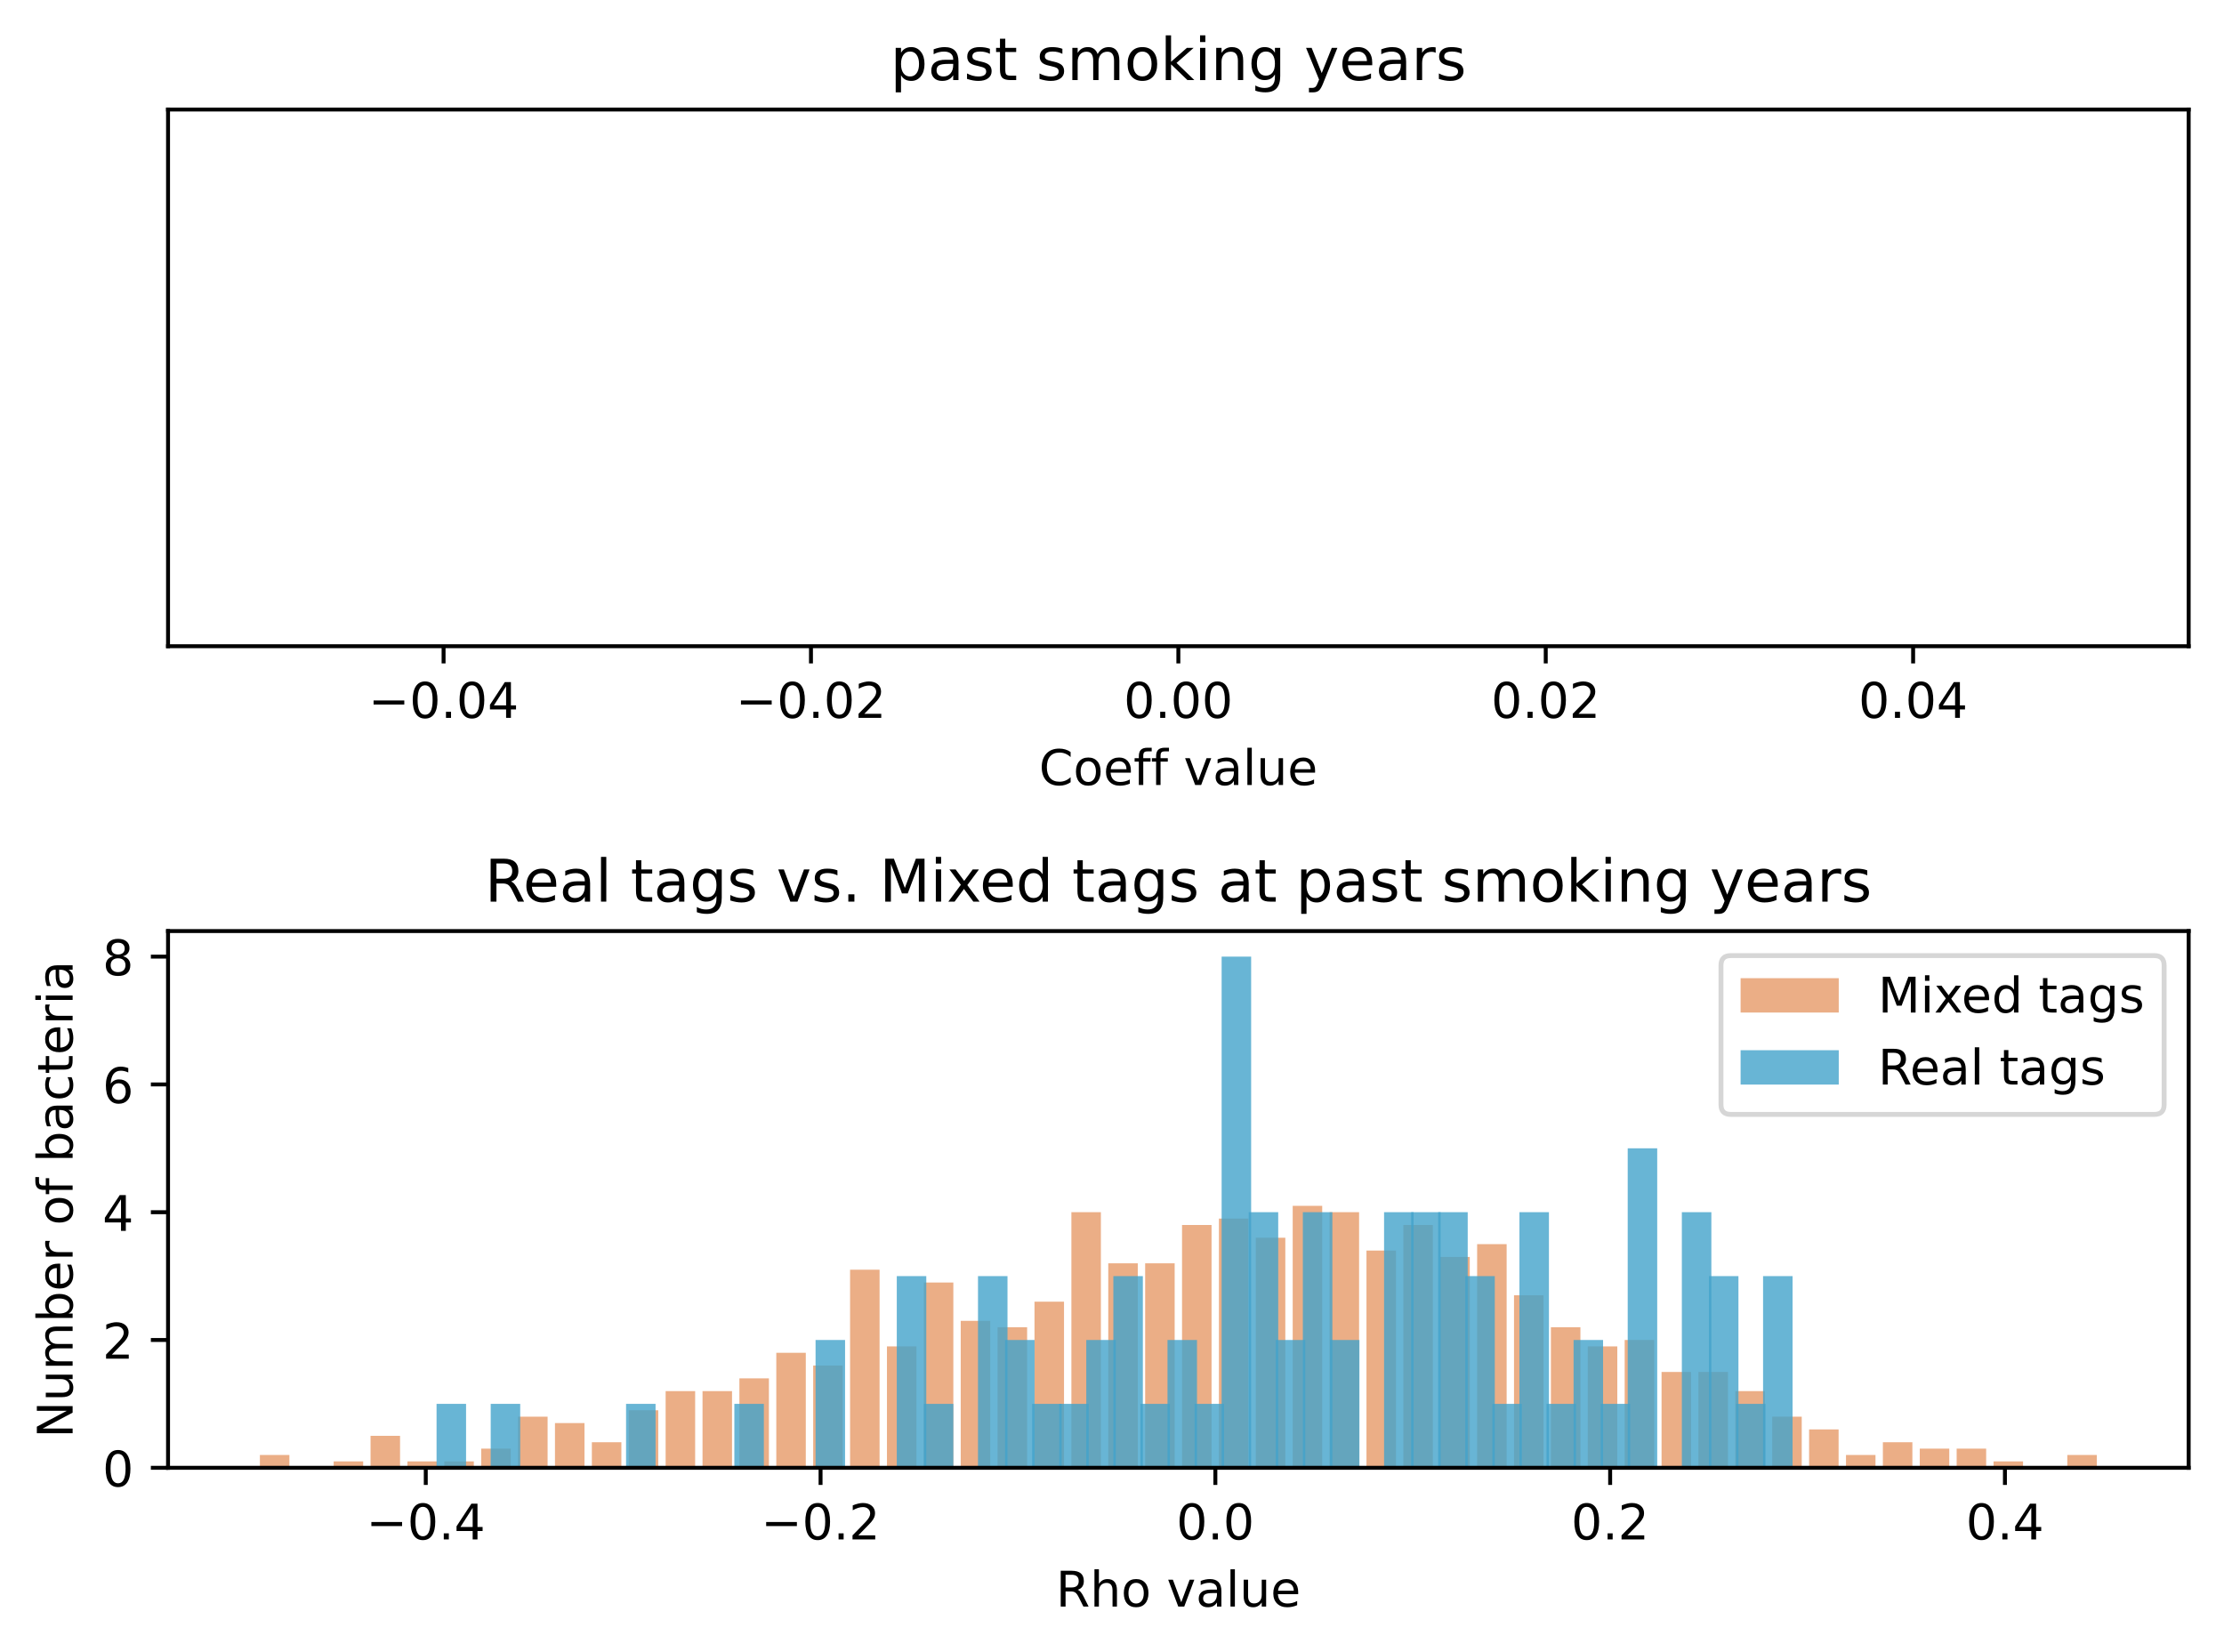<?xml version="1.0" encoding="utf-8" standalone="no"?>
<!DOCTYPE svg PUBLIC "-//W3C//DTD SVG 1.1//EN"
  "http://www.w3.org/Graphics/SVG/1.1/DTD/svg11.dtd">
<!-- Created with matplotlib (https://matplotlib.org/) -->
<svg height="336.634pt" version="1.1" viewBox="0 0 453.171 336.634" width="453.171pt" xmlns="http://www.w3.org/2000/svg" xmlns:xlink="http://www.w3.org/1999/xlink">
 <defs>
  <style type="text/css">*{stroke-linecap:butt;stroke-linejoin:round;}</style>
 </defs>
 <g id="figure_1">
  <g id="patch_1">
   <path d="M 0 336.634 
L 453.171 336.634 
L 453.171 0 
L 0 0 
z
" style="fill:#ffffff;"/>
  </g>
  <g id="axes_1">
   <g id="patch_2">
    <path d="M 34.241 131.678 
L 445.971 131.678 
L 445.971 22.318 
L 34.241 22.318 
z
" style="fill:#ffffff;"/>
   </g>
   <g id="matplotlib.axis_1">
    <g id="xtick_1">
     <g id="line2d_1">
      <defs>
       <path d="M 0 0 
L 0 3.5 
" id="mb6368e732a" style="stroke:#000000;stroke-width:0.8;"/>
      </defs>
      <g>
       <use style="stroke:#000000;stroke-width:0.8;" x="90.386" xlink:href="#mb6368e732a" y="131.678"/>
      </g>
     </g>
     <g id="text_1">
      <!-- −0.04 -->
      <g transform="translate(75.063 146.277)scale(0.1 -0.1)">
       <defs>
        <path d="M 10.594 35.5 
L 73.188 35.5 
L 73.188 27.203 
L 10.594 27.203 
z
" id="DejaVuSans-8722"/>
        <path d="M 31.781 66.406 
Q 24.172 66.406 20.328 58.906 
Q 16.5 51.422 16.5 36.375 
Q 16.5 21.391 20.328 13.891 
Q 24.172 6.391 31.781 6.391 
Q 39.453 6.391 43.281 13.891 
Q 47.125 21.391 47.125 36.375 
Q 47.125 51.422 43.281 58.906 
Q 39.453 66.406 31.781 66.406 
z
M 31.781 74.219 
Q 44.047 74.219 50.516 64.516 
Q 56.984 54.828 56.984 36.375 
Q 56.984 17.969 50.516 8.266 
Q 44.047 -1.422 31.781 -1.422 
Q 19.531 -1.422 13.062 8.266 
Q 6.594 17.969 6.594 36.375 
Q 6.594 54.828 13.062 64.516 
Q 19.531 74.219 31.781 74.219 
z
" id="DejaVuSans-48"/>
        <path d="M 10.688 12.406 
L 21 12.406 
L 21 0 
L 10.688 0 
z
" id="DejaVuSans-46"/>
        <path d="M 37.797 64.312 
L 12.891 25.391 
L 37.797 25.391 
z
M 35.203 72.906 
L 47.609 72.906 
L 47.609 25.391 
L 58.016 25.391 
L 58.016 17.188 
L 47.609 17.188 
L 47.609 0 
L 37.797 0 
L 37.797 17.188 
L 4.891 17.188 
L 4.891 26.703 
z
" id="DejaVuSans-52"/>
       </defs>
       <use xlink:href="#DejaVuSans-8722"/>
       <use x="83.789" xlink:href="#DejaVuSans-48"/>
       <use x="147.412" xlink:href="#DejaVuSans-46"/>
       <use x="179.199" xlink:href="#DejaVuSans-48"/>
       <use x="242.822" xlink:href="#DejaVuSans-52"/>
      </g>
     </g>
    </g>
    <g id="xtick_2">
     <g id="line2d_2">
      <g>
       <use style="stroke:#000000;stroke-width:0.8;" x="165.246" xlink:href="#mb6368e732a" y="131.678"/>
      </g>
     </g>
     <g id="text_2">
      <!-- −0.02 -->
      <g transform="translate(149.923 146.277)scale(0.1 -0.1)">
       <defs>
        <path d="M 19.188 8.297 
L 53.609 8.297 
L 53.609 0 
L 7.328 0 
L 7.328 8.297 
Q 12.938 14.109 22.625 23.891 
Q 32.328 33.688 34.812 36.531 
Q 39.547 41.844 41.422 45.531 
Q 43.312 49.219 43.312 52.781 
Q 43.312 58.594 39.234 62.25 
Q 35.156 65.922 28.609 65.922 
Q 23.969 65.922 18.812 64.312 
Q 13.672 62.703 7.812 59.422 
L 7.812 69.391 
Q 13.766 71.781 18.938 73 
Q 24.125 74.219 28.422 74.219 
Q 39.75 74.219 46.484 68.547 
Q 53.219 62.891 53.219 53.422 
Q 53.219 48.922 51.531 44.891 
Q 49.859 40.875 45.406 35.406 
Q 44.188 33.984 37.641 27.219 
Q 31.109 20.453 19.188 8.297 
z
" id="DejaVuSans-50"/>
       </defs>
       <use xlink:href="#DejaVuSans-8722"/>
       <use x="83.789" xlink:href="#DejaVuSans-48"/>
       <use x="147.412" xlink:href="#DejaVuSans-46"/>
       <use x="179.199" xlink:href="#DejaVuSans-48"/>
       <use x="242.822" xlink:href="#DejaVuSans-50"/>
      </g>
     </g>
    </g>
    <g id="xtick_3">
     <g id="line2d_3">
      <g>
       <use style="stroke:#000000;stroke-width:0.8;" x="240.106" xlink:href="#mb6368e732a" y="131.678"/>
      </g>
     </g>
     <g id="text_3">
      <!-- 0.00 -->
      <g transform="translate(228.973 146.277)scale(0.1 -0.1)">
       <use xlink:href="#DejaVuSans-48"/>
       <use x="63.623" xlink:href="#DejaVuSans-46"/>
       <use x="95.41" xlink:href="#DejaVuSans-48"/>
       <use x="159.033" xlink:href="#DejaVuSans-48"/>
      </g>
     </g>
    </g>
    <g id="xtick_4">
     <g id="line2d_4">
      <g>
       <use style="stroke:#000000;stroke-width:0.8;" x="314.966" xlink:href="#mb6368e732a" y="131.678"/>
      </g>
     </g>
     <g id="text_4">
      <!-- 0.02 -->
      <g transform="translate(303.833 146.277)scale(0.1 -0.1)">
       <use xlink:href="#DejaVuSans-48"/>
       <use x="63.623" xlink:href="#DejaVuSans-46"/>
       <use x="95.41" xlink:href="#DejaVuSans-48"/>
       <use x="159.033" xlink:href="#DejaVuSans-50"/>
      </g>
     </g>
    </g>
    <g id="xtick_5">
     <g id="line2d_5">
      <g>
       <use style="stroke:#000000;stroke-width:0.8;" x="389.826" xlink:href="#mb6368e732a" y="131.678"/>
      </g>
     </g>
     <g id="text_5">
      <!-- 0.04 -->
      <g transform="translate(378.693 146.277)scale(0.1 -0.1)">
       <use xlink:href="#DejaVuSans-48"/>
       <use x="63.623" xlink:href="#DejaVuSans-46"/>
       <use x="95.41" xlink:href="#DejaVuSans-48"/>
       <use x="159.033" xlink:href="#DejaVuSans-52"/>
      </g>
     </g>
    </g>
    <g id="text_6">
     <!-- Coeff value -->
     <g transform="translate(211.711 159.955)scale(0.1 -0.1)">
      <defs>
       <path d="M 64.406 67.281 
L 64.406 56.891 
Q 59.422 61.531 53.781 63.812 
Q 48.141 66.109 41.797 66.109 
Q 29.297 66.109 22.656 58.469 
Q 16.016 50.828 16.016 36.375 
Q 16.016 21.969 22.656 14.328 
Q 29.297 6.688 41.797 6.688 
Q 48.141 6.688 53.781 8.984 
Q 59.422 11.281 64.406 15.922 
L 64.406 5.609 
Q 59.234 2.094 53.438 0.328 
Q 47.656 -1.422 41.219 -1.422 
Q 24.656 -1.422 15.125 8.703 
Q 5.609 18.844 5.609 36.375 
Q 5.609 53.953 15.125 64.078 
Q 24.656 74.219 41.219 74.219 
Q 47.75 74.219 53.531 72.484 
Q 59.328 70.75 64.406 67.281 
z
" id="DejaVuSans-67"/>
       <path d="M 30.609 48.391 
Q 23.391 48.391 19.188 42.75 
Q 14.984 37.109 14.984 27.297 
Q 14.984 17.484 19.156 11.844 
Q 23.344 6.203 30.609 6.203 
Q 37.797 6.203 41.984 11.859 
Q 46.188 17.531 46.188 27.297 
Q 46.188 37.016 41.984 42.703 
Q 37.797 48.391 30.609 48.391 
z
M 30.609 56 
Q 42.328 56 49.016 48.375 
Q 55.719 40.766 55.719 27.297 
Q 55.719 13.875 49.016 6.219 
Q 42.328 -1.422 30.609 -1.422 
Q 18.844 -1.422 12.172 6.219 
Q 5.516 13.875 5.516 27.297 
Q 5.516 40.766 12.172 48.375 
Q 18.844 56 30.609 56 
z
" id="DejaVuSans-111"/>
       <path d="M 56.203 29.594 
L 56.203 25.203 
L 14.891 25.203 
Q 15.484 15.922 20.484 11.062 
Q 25.484 6.203 34.422 6.203 
Q 39.594 6.203 44.453 7.469 
Q 49.312 8.734 54.109 11.281 
L 54.109 2.781 
Q 49.266 0.734 44.188 -0.344 
Q 39.109 -1.422 33.891 -1.422 
Q 20.797 -1.422 13.156 6.188 
Q 5.516 13.812 5.516 26.812 
Q 5.516 40.234 12.766 48.109 
Q 20.016 56 32.328 56 
Q 43.359 56 49.781 48.891 
Q 56.203 41.797 56.203 29.594 
z
M 47.219 32.234 
Q 47.125 39.594 43.094 43.984 
Q 39.062 48.391 32.422 48.391 
Q 24.906 48.391 20.391 44.141 
Q 15.875 39.891 15.188 32.172 
z
" id="DejaVuSans-101"/>
       <path d="M 37.109 75.984 
L 37.109 68.5 
L 28.516 68.5 
Q 23.688 68.5 21.797 66.547 
Q 19.922 64.594 19.922 59.516 
L 19.922 54.688 
L 34.719 54.688 
L 34.719 47.703 
L 19.922 47.703 
L 19.922 0 
L 10.891 0 
L 10.891 47.703 
L 2.297 47.703 
L 2.297 54.688 
L 10.891 54.688 
L 10.891 58.5 
Q 10.891 67.625 15.141 71.797 
Q 19.391 75.984 28.609 75.984 
z
" id="DejaVuSans-102"/>
       <path id="DejaVuSans-32"/>
       <path d="M 2.984 54.688 
L 12.5 54.688 
L 29.594 8.797 
L 46.688 54.688 
L 56.203 54.688 
L 35.688 0 
L 23.484 0 
z
" id="DejaVuSans-118"/>
       <path d="M 34.281 27.484 
Q 23.391 27.484 19.188 25 
Q 14.984 22.516 14.984 16.5 
Q 14.984 11.719 18.141 8.906 
Q 21.297 6.109 26.703 6.109 
Q 34.188 6.109 38.703 11.406 
Q 43.219 16.703 43.219 25.484 
L 43.219 27.484 
z
M 52.203 31.203 
L 52.203 0 
L 43.219 0 
L 43.219 8.297 
Q 40.141 3.328 35.547 0.953 
Q 30.953 -1.422 24.312 -1.422 
Q 15.922 -1.422 10.953 3.297 
Q 6 8.016 6 15.922 
Q 6 25.141 12.172 29.828 
Q 18.359 34.516 30.609 34.516 
L 43.219 34.516 
L 43.219 35.406 
Q 43.219 41.609 39.141 45 
Q 35.062 48.391 27.688 48.391 
Q 23 48.391 18.547 47.266 
Q 14.109 46.141 10.016 43.891 
L 10.016 52.203 
Q 14.938 54.109 19.578 55.047 
Q 24.219 56 28.609 56 
Q 40.484 56 46.344 49.844 
Q 52.203 43.703 52.203 31.203 
z
" id="DejaVuSans-97"/>
       <path d="M 9.422 75.984 
L 18.406 75.984 
L 18.406 0 
L 9.422 0 
z
" id="DejaVuSans-108"/>
       <path d="M 8.5 21.578 
L 8.5 54.688 
L 17.484 54.688 
L 17.484 21.922 
Q 17.484 14.156 20.5 10.266 
Q 23.531 6.391 29.594 6.391 
Q 36.859 6.391 41.078 11.031 
Q 45.312 15.672 45.312 23.688 
L 45.312 54.688 
L 54.297 54.688 
L 54.297 0 
L 45.312 0 
L 45.312 8.406 
Q 42.047 3.422 37.719 1 
Q 33.406 -1.422 27.688 -1.422 
Q 18.266 -1.422 13.375 4.438 
Q 8.5 10.297 8.5 21.578 
z
M 31.109 56 
z
" id="DejaVuSans-117"/>
      </defs>
      <use xlink:href="#DejaVuSans-67"/>
      <use x="69.824" xlink:href="#DejaVuSans-111"/>
      <use x="131.006" xlink:href="#DejaVuSans-101"/>
      <use x="192.529" xlink:href="#DejaVuSans-102"/>
      <use x="227.734" xlink:href="#DejaVuSans-102"/>
      <use x="262.939" xlink:href="#DejaVuSans-32"/>
      <use x="294.727" xlink:href="#DejaVuSans-118"/>
      <use x="353.906" xlink:href="#DejaVuSans-97"/>
      <use x="415.186" xlink:href="#DejaVuSans-108"/>
      <use x="442.969" xlink:href="#DejaVuSans-117"/>
      <use x="506.348" xlink:href="#DejaVuSans-101"/>
     </g>
    </g>
   </g>
   <g id="matplotlib.axis_2"/>
   <g id="patch_3">
    <path d="M 34.241 131.678 
L 34.241 22.318 
" style="fill:none;stroke:#000000;stroke-linecap:square;stroke-linejoin:miter;stroke-width:0.8;"/>
   </g>
   <g id="patch_4">
    <path d="M 445.971 131.678 
L 445.971 22.318 
" style="fill:none;stroke:#000000;stroke-linecap:square;stroke-linejoin:miter;stroke-width:0.8;"/>
   </g>
   <g id="patch_5">
    <path d="M 34.241 131.678 
L 445.971 131.678 
" style="fill:none;stroke:#000000;stroke-linecap:square;stroke-linejoin:miter;stroke-width:0.8;"/>
   </g>
   <g id="patch_6">
    <path d="M 34.241 22.318 
L 445.971 22.318 
" style="fill:none;stroke:#000000;stroke-linecap:square;stroke-linejoin:miter;stroke-width:0.8;"/>
   </g>
   <g id="text_7">
    <!-- past smoking years -->
    <g transform="translate(181.422 16.318)scale(0.12 -0.12)">
     <defs>
      <path d="M 18.109 8.203 
L 18.109 -20.797 
L 9.078 -20.797 
L 9.078 54.688 
L 18.109 54.688 
L 18.109 46.391 
Q 20.953 51.266 25.266 53.625 
Q 29.594 56 35.594 56 
Q 45.562 56 51.781 48.094 
Q 58.016 40.188 58.016 27.297 
Q 58.016 14.406 51.781 6.484 
Q 45.562 -1.422 35.594 -1.422 
Q 29.594 -1.422 25.266 0.953 
Q 20.953 3.328 18.109 8.203 
z
M 48.688 27.297 
Q 48.688 37.203 44.609 42.844 
Q 40.531 48.484 33.406 48.484 
Q 26.266 48.484 22.188 42.844 
Q 18.109 37.203 18.109 27.297 
Q 18.109 17.391 22.188 11.75 
Q 26.266 6.109 33.406 6.109 
Q 40.531 6.109 44.609 11.75 
Q 48.688 17.391 48.688 27.297 
z
" id="DejaVuSans-112"/>
      <path d="M 44.281 53.078 
L 44.281 44.578 
Q 40.484 46.531 36.375 47.5 
Q 32.281 48.484 27.875 48.484 
Q 21.188 48.484 17.844 46.438 
Q 14.5 44.391 14.5 40.281 
Q 14.5 37.156 16.891 35.375 
Q 19.281 33.594 26.516 31.984 
L 29.594 31.297 
Q 39.156 29.25 43.188 25.516 
Q 47.219 21.781 47.219 15.094 
Q 47.219 7.469 41.188 3.016 
Q 35.156 -1.422 24.609 -1.422 
Q 20.219 -1.422 15.453 -0.562 
Q 10.688 0.297 5.422 2 
L 5.422 11.281 
Q 10.406 8.688 15.234 7.391 
Q 20.062 6.109 24.812 6.109 
Q 31.156 6.109 34.562 8.281 
Q 37.984 10.453 37.984 14.406 
Q 37.984 18.062 35.516 20.016 
Q 33.062 21.969 24.703 23.781 
L 21.578 24.516 
Q 13.234 26.266 9.516 29.906 
Q 5.812 33.547 5.812 39.891 
Q 5.812 47.609 11.281 51.797 
Q 16.75 56 26.812 56 
Q 31.781 56 36.172 55.266 
Q 40.578 54.547 44.281 53.078 
z
" id="DejaVuSans-115"/>
      <path d="M 18.312 70.219 
L 18.312 54.688 
L 36.812 54.688 
L 36.812 47.703 
L 18.312 47.703 
L 18.312 18.016 
Q 18.312 11.328 20.141 9.422 
Q 21.969 7.516 27.594 7.516 
L 36.812 7.516 
L 36.812 0 
L 27.594 0 
Q 17.188 0 13.234 3.875 
Q 9.281 7.766 9.281 18.016 
L 9.281 47.703 
L 2.688 47.703 
L 2.688 54.688 
L 9.281 54.688 
L 9.281 70.219 
z
" id="DejaVuSans-116"/>
      <path d="M 52 44.188 
Q 55.375 50.25 60.062 53.125 
Q 64.75 56 71.094 56 
Q 79.641 56 84.281 50.016 
Q 88.922 44.047 88.922 33.016 
L 88.922 0 
L 79.891 0 
L 79.891 32.719 
Q 79.891 40.578 77.094 44.375 
Q 74.312 48.188 68.609 48.188 
Q 61.625 48.188 57.562 43.547 
Q 53.516 38.922 53.516 30.906 
L 53.516 0 
L 44.484 0 
L 44.484 32.719 
Q 44.484 40.625 41.703 44.406 
Q 38.922 48.188 33.109 48.188 
Q 26.219 48.188 22.156 43.531 
Q 18.109 38.875 18.109 30.906 
L 18.109 0 
L 9.078 0 
L 9.078 54.688 
L 18.109 54.688 
L 18.109 46.188 
Q 21.188 51.219 25.484 53.609 
Q 29.781 56 35.688 56 
Q 41.656 56 45.828 52.969 
Q 50 49.953 52 44.188 
z
" id="DejaVuSans-109"/>
      <path d="M 9.078 75.984 
L 18.109 75.984 
L 18.109 31.109 
L 44.922 54.688 
L 56.391 54.688 
L 27.391 29.109 
L 57.625 0 
L 45.906 0 
L 18.109 26.703 
L 18.109 0 
L 9.078 0 
z
" id="DejaVuSans-107"/>
      <path d="M 9.422 54.688 
L 18.406 54.688 
L 18.406 0 
L 9.422 0 
z
M 9.422 75.984 
L 18.406 75.984 
L 18.406 64.594 
L 9.422 64.594 
z
" id="DejaVuSans-105"/>
      <path d="M 54.891 33.016 
L 54.891 0 
L 45.906 0 
L 45.906 32.719 
Q 45.906 40.484 42.875 44.328 
Q 39.844 48.188 33.797 48.188 
Q 26.516 48.188 22.312 43.547 
Q 18.109 38.922 18.109 30.906 
L 18.109 0 
L 9.078 0 
L 9.078 54.688 
L 18.109 54.688 
L 18.109 46.188 
Q 21.344 51.125 25.703 53.562 
Q 30.078 56 35.797 56 
Q 45.219 56 50.047 50.172 
Q 54.891 44.344 54.891 33.016 
z
" id="DejaVuSans-110"/>
      <path d="M 45.406 27.984 
Q 45.406 37.75 41.375 43.109 
Q 37.359 48.484 30.078 48.484 
Q 22.859 48.484 18.828 43.109 
Q 14.797 37.75 14.797 27.984 
Q 14.797 18.266 18.828 12.891 
Q 22.859 7.516 30.078 7.516 
Q 37.359 7.516 41.375 12.891 
Q 45.406 18.266 45.406 27.984 
z
M 54.391 6.781 
Q 54.391 -7.172 48.188 -13.984 
Q 42 -20.797 29.203 -20.797 
Q 24.469 -20.797 20.266 -20.094 
Q 16.062 -19.391 12.109 -17.922 
L 12.109 -9.188 
Q 16.062 -11.328 19.922 -12.344 
Q 23.781 -13.375 27.781 -13.375 
Q 36.625 -13.375 41.016 -8.766 
Q 45.406 -4.156 45.406 5.172 
L 45.406 9.625 
Q 42.625 4.781 38.281 2.391 
Q 33.938 0 27.875 0 
Q 17.828 0 11.672 7.656 
Q 5.516 15.328 5.516 27.984 
Q 5.516 40.672 11.672 48.328 
Q 17.828 56 27.875 56 
Q 33.938 56 38.281 53.609 
Q 42.625 51.219 45.406 46.391 
L 45.406 54.688 
L 54.391 54.688 
z
" id="DejaVuSans-103"/>
      <path d="M 32.172 -5.078 
Q 28.375 -14.844 24.75 -17.812 
Q 21.141 -20.797 15.094 -20.797 
L 7.906 -20.797 
L 7.906 -13.281 
L 13.188 -13.281 
Q 16.891 -13.281 18.938 -11.516 
Q 21 -9.766 23.484 -3.219 
L 25.094 0.875 
L 2.984 54.688 
L 12.5 54.688 
L 29.594 11.922 
L 46.688 54.688 
L 56.203 54.688 
z
" id="DejaVuSans-121"/>
      <path d="M 41.109 46.297 
Q 39.594 47.172 37.812 47.578 
Q 36.031 48 33.891 48 
Q 26.266 48 22.188 43.047 
Q 18.109 38.094 18.109 28.812 
L 18.109 0 
L 9.078 0 
L 9.078 54.688 
L 18.109 54.688 
L 18.109 46.188 
Q 20.953 51.172 25.484 53.578 
Q 30.031 56 36.531 56 
Q 37.453 56 38.578 55.875 
Q 39.703 55.766 41.062 55.516 
z
" id="DejaVuSans-114"/>
     </defs>
     <use xlink:href="#DejaVuSans-112"/>
     <use x="63.477" xlink:href="#DejaVuSans-97"/>
     <use x="124.756" xlink:href="#DejaVuSans-115"/>
     <use x="176.855" xlink:href="#DejaVuSans-116"/>
     <use x="216.064" xlink:href="#DejaVuSans-32"/>
     <use x="247.852" xlink:href="#DejaVuSans-115"/>
     <use x="299.951" xlink:href="#DejaVuSans-109"/>
     <use x="397.363" xlink:href="#DejaVuSans-111"/>
     <use x="458.545" xlink:href="#DejaVuSans-107"/>
     <use x="516.455" xlink:href="#DejaVuSans-105"/>
     <use x="544.238" xlink:href="#DejaVuSans-110"/>
     <use x="607.617" xlink:href="#DejaVuSans-103"/>
     <use x="671.094" xlink:href="#DejaVuSans-32"/>
     <use x="702.881" xlink:href="#DejaVuSans-121"/>
     <use x="762.061" xlink:href="#DejaVuSans-101"/>
     <use x="823.584" xlink:href="#DejaVuSans-97"/>
     <use x="884.863" xlink:href="#DejaVuSans-114"/>
     <use x="925.977" xlink:href="#DejaVuSans-115"/>
    </g>
   </g>
  </g>
  <g id="axes_2">
   <g id="patch_7">
    <path d="M 34.241 299.078 
L 445.971 299.078 
L 445.971 189.718 
L 34.241 189.718 
z
" style="fill:#ffffff;"/>
   </g>
   <g id="patch_8">
    <path clip-path="url(#pb09e29329e)" d="M 52.956 299.078 
L 58.968 299.078 
L 58.968 296.474 
L 52.956 296.474 
z
" style="fill:#d95f0e;opacity:0.5;"/>
   </g>
   <g id="patch_9">
    <path clip-path="url(#pb09e29329e)" d="M 60.472 299.078 
L 66.485 299.078 
L 66.485 299.078 
L 60.472 299.078 
z
" style="fill:#d95f0e;opacity:0.5;"/>
   </g>
   <g id="patch_10">
    <path clip-path="url(#pb09e29329e)" d="M 67.988 299.078 
L 74.001 299.078 
L 74.001 297.776 
L 67.988 297.776 
z
" style="fill:#d95f0e;opacity:0.5;"/>
   </g>
   <g id="patch_11">
    <path clip-path="url(#pb09e29329e)" d="M 75.504 299.078 
L 81.517 299.078 
L 81.517 292.569 
L 75.504 292.569 
z
" style="fill:#d95f0e;opacity:0.5;"/>
   </g>
   <g id="patch_12">
    <path clip-path="url(#pb09e29329e)" d="M 83.02 299.078 
L 89.033 299.078 
L 89.033 297.776 
L 83.02 297.776 
z
" style="fill:#d95f0e;opacity:0.5;"/>
   </g>
   <g id="patch_13">
    <path clip-path="url(#pb09e29329e)" d="M 90.536 299.078 
L 96.549 299.078 
L 96.549 297.776 
L 90.536 297.776 
z
" style="fill:#d95f0e;opacity:0.5;"/>
   </g>
   <g id="patch_14">
    <path clip-path="url(#pb09e29329e)" d="M 98.052 299.078 
L 104.065 299.078 
L 104.065 295.172 
L 98.052 295.172 
z
" style="fill:#d95f0e;opacity:0.5;"/>
   </g>
   <g id="patch_15">
    <path clip-path="url(#pb09e29329e)" d="M 105.568 299.078 
L 111.581 299.078 
L 111.581 288.663 
L 105.568 288.663 
z
" style="fill:#d95f0e;opacity:0.5;"/>
   </g>
   <g id="patch_16">
    <path clip-path="url(#pb09e29329e)" d="M 113.084 299.078 
L 119.097 299.078 
L 119.097 289.965 
L 113.084 289.965 
z
" style="fill:#d95f0e;opacity:0.5;"/>
   </g>
   <g id="patch_17">
    <path clip-path="url(#pb09e29329e)" d="M 120.6 299.078 
L 126.613 299.078 
L 126.613 293.871 
L 120.6 293.871 
z
" style="fill:#d95f0e;opacity:0.5;"/>
   </g>
   <g id="patch_18">
    <path clip-path="url(#pb09e29329e)" d="M 128.116 299.078 
L 134.129 299.078 
L 134.129 287.361 
L 128.116 287.361 
z
" style="fill:#d95f0e;opacity:0.5;"/>
   </g>
   <g id="patch_19">
    <path clip-path="url(#pb09e29329e)" d="M 135.632 299.078 
L 141.645 299.078 
L 141.645 283.455 
L 135.632 283.455 
z
" style="fill:#d95f0e;opacity:0.5;"/>
   </g>
   <g id="patch_20">
    <path clip-path="url(#pb09e29329e)" d="M 143.148 299.078 
L 149.161 299.078 
L 149.161 283.455 
L 143.148 283.455 
z
" style="fill:#d95f0e;opacity:0.5;"/>
   </g>
   <g id="patch_21">
    <path clip-path="url(#pb09e29329e)" d="M 150.664 299.078 
L 156.677 299.078 
L 156.677 280.851 
L 150.664 280.851 
z
" style="fill:#d95f0e;opacity:0.5;"/>
   </g>
   <g id="patch_22">
    <path clip-path="url(#pb09e29329e)" d="M 158.181 299.078 
L 164.193 299.078 
L 164.193 275.644 
L 158.181 275.644 
z
" style="fill:#d95f0e;opacity:0.5;"/>
   </g>
   <g id="patch_23">
    <path clip-path="url(#pb09e29329e)" d="M 165.697 299.078 
L 171.709 299.078 
L 171.709 278.248 
L 165.697 278.248 
z
" style="fill:#d95f0e;opacity:0.5;"/>
   </g>
   <g id="patch_24">
    <path clip-path="url(#pb09e29329e)" d="M 173.213 299.078 
L 179.226 299.078 
L 179.226 258.719 
L 173.213 258.719 
z
" style="fill:#d95f0e;opacity:0.5;"/>
   </g>
   <g id="patch_25">
    <path clip-path="url(#pb09e29329e)" d="M 180.729 299.078 
L 186.742 299.078 
L 186.742 274.342 
L 180.729 274.342 
z
" style="fill:#d95f0e;opacity:0.5;"/>
   </g>
   <g id="patch_26">
    <path clip-path="url(#pb09e29329e)" d="M 188.245 299.078 
L 194.258 299.078 
L 194.258 261.323 
L 188.245 261.323 
z
" style="fill:#d95f0e;opacity:0.5;"/>
   </g>
   <g id="patch_27">
    <path clip-path="url(#pb09e29329e)" d="M 195.761 299.078 
L 201.774 299.078 
L 201.774 269.134 
L 195.761 269.134 
z
" style="fill:#d95f0e;opacity:0.5;"/>
   </g>
   <g id="patch_28">
    <path clip-path="url(#pb09e29329e)" d="M 203.277 299.078 
L 209.29 299.078 
L 209.29 270.436 
L 203.277 270.436 
z
" style="fill:#d95f0e;opacity:0.5;"/>
   </g>
   <g id="patch_29">
    <path clip-path="url(#pb09e29329e)" d="M 210.793 299.078 
L 216.806 299.078 
L 216.806 265.229 
L 210.793 265.229 
z
" style="fill:#d95f0e;opacity:0.5;"/>
   </g>
   <g id="patch_30">
    <path clip-path="url(#pb09e29329e)" d="M 218.309 299.078 
L 224.322 299.078 
L 224.322 247.002 
L 218.309 247.002 
z
" style="fill:#d95f0e;opacity:0.5;"/>
   </g>
   <g id="patch_31">
    <path clip-path="url(#pb09e29329e)" d="M 225.825 299.078 
L 231.838 299.078 
L 231.838 257.417 
L 225.825 257.417 
z
" style="fill:#d95f0e;opacity:0.5;"/>
   </g>
   <g id="patch_32">
    <path clip-path="url(#pb09e29329e)" d="M 233.341 299.078 
L 239.354 299.078 
L 239.354 257.417 
L 233.341 257.417 
z
" style="fill:#d95f0e;opacity:0.5;"/>
   </g>
   <g id="patch_33">
    <path clip-path="url(#pb09e29329e)" d="M 240.857 299.078 
L 246.87 299.078 
L 246.87 249.606 
L 240.857 249.606 
z
" style="fill:#d95f0e;opacity:0.5;"/>
   </g>
   <g id="patch_34">
    <path clip-path="url(#pb09e29329e)" d="M 248.373 299.078 
L 254.386 299.078 
L 254.386 248.304 
L 248.373 248.304 
z
" style="fill:#d95f0e;opacity:0.5;"/>
   </g>
   <g id="patch_35">
    <path clip-path="url(#pb09e29329e)" d="M 255.889 299.078 
L 261.902 299.078 
L 261.902 252.21 
L 255.889 252.21 
z
" style="fill:#d95f0e;opacity:0.5;"/>
   </g>
   <g id="patch_36">
    <path clip-path="url(#pb09e29329e)" d="M 263.405 299.078 
L 269.418 299.078 
L 269.418 245.7 
L 263.405 245.7 
z
" style="fill:#d95f0e;opacity:0.5;"/>
   </g>
   <g id="patch_37">
    <path clip-path="url(#pb09e29329e)" d="M 270.921 299.078 
L 276.934 299.078 
L 276.934 247.002 
L 270.921 247.002 
z
" style="fill:#d95f0e;opacity:0.5;"/>
   </g>
   <g id="patch_38">
    <path clip-path="url(#pb09e29329e)" d="M 278.438 299.078 
L 284.45 299.078 
L 284.45 254.813 
L 278.438 254.813 
z
" style="fill:#d95f0e;opacity:0.5;"/>
   </g>
   <g id="patch_39">
    <path clip-path="url(#pb09e29329e)" d="M 285.954 299.078 
L 291.966 299.078 
L 291.966 249.606 
L 285.954 249.606 
z
" style="fill:#d95f0e;opacity:0.5;"/>
   </g>
   <g id="patch_40">
    <path clip-path="url(#pb09e29329e)" d="M 293.47 299.078 
L 299.483 299.078 
L 299.483 256.115 
L 293.47 256.115 
z
" style="fill:#d95f0e;opacity:0.5;"/>
   </g>
   <g id="patch_41">
    <path clip-path="url(#pb09e29329e)" d="M 300.986 299.078 
L 306.999 299.078 
L 306.999 253.511 
L 300.986 253.511 
z
" style="fill:#d95f0e;opacity:0.5;"/>
   </g>
   <g id="patch_42">
    <path clip-path="url(#pb09e29329e)" d="M 308.502 299.078 
L 314.515 299.078 
L 314.515 263.927 
L 308.502 263.927 
z
" style="fill:#d95f0e;opacity:0.5;"/>
   </g>
   <g id="patch_43">
    <path clip-path="url(#pb09e29329e)" d="M 316.018 299.078 
L 322.031 299.078 
L 322.031 270.436 
L 316.018 270.436 
z
" style="fill:#d95f0e;opacity:0.5;"/>
   </g>
   <g id="patch_44">
    <path clip-path="url(#pb09e29329e)" d="M 323.534 299.078 
L 329.547 299.078 
L 329.547 274.342 
L 323.534 274.342 
z
" style="fill:#d95f0e;opacity:0.5;"/>
   </g>
   <g id="patch_45">
    <path clip-path="url(#pb09e29329e)" d="M 331.05 299.078 
L 337.063 299.078 
L 337.063 273.04 
L 331.05 273.04 
z
" style="fill:#d95f0e;opacity:0.5;"/>
   </g>
   <g id="patch_46">
    <path clip-path="url(#pb09e29329e)" d="M 338.566 299.078 
L 344.579 299.078 
L 344.579 279.55 
L 338.566 279.55 
z
" style="fill:#d95f0e;opacity:0.5;"/>
   </g>
   <g id="patch_47">
    <path clip-path="url(#pb09e29329e)" d="M 346.082 299.078 
L 352.095 299.078 
L 352.095 279.55 
L 346.082 279.55 
z
" style="fill:#d95f0e;opacity:0.5;"/>
   </g>
   <g id="patch_48">
    <path clip-path="url(#pb09e29329e)" d="M 353.598 299.078 
L 359.611 299.078 
L 359.611 283.455 
L 353.598 283.455 
z
" style="fill:#d95f0e;opacity:0.5;"/>
   </g>
   <g id="patch_49">
    <path clip-path="url(#pb09e29329e)" d="M 361.114 299.078 
L 367.127 299.078 
L 367.127 288.663 
L 361.114 288.663 
z
" style="fill:#d95f0e;opacity:0.5;"/>
   </g>
   <g id="patch_50">
    <path clip-path="url(#pb09e29329e)" d="M 368.63 299.078 
L 374.643 299.078 
L 374.643 291.267 
L 368.63 291.267 
z
" style="fill:#d95f0e;opacity:0.5;"/>
   </g>
   <g id="patch_51">
    <path clip-path="url(#pb09e29329e)" d="M 376.146 299.078 
L 382.159 299.078 
L 382.159 296.474 
L 376.146 296.474 
z
" style="fill:#d95f0e;opacity:0.5;"/>
   </g>
   <g id="patch_52">
    <path clip-path="url(#pb09e29329e)" d="M 383.662 299.078 
L 389.675 299.078 
L 389.675 293.871 
L 383.662 293.871 
z
" style="fill:#d95f0e;opacity:0.5;"/>
   </g>
   <g id="patch_53">
    <path clip-path="url(#pb09e29329e)" d="M 391.179 299.078 
L 397.191 299.078 
L 397.191 295.172 
L 391.179 295.172 
z
" style="fill:#d95f0e;opacity:0.5;"/>
   </g>
   <g id="patch_54">
    <path clip-path="url(#pb09e29329e)" d="M 398.695 299.078 
L 404.707 299.078 
L 404.707 295.172 
L 398.695 295.172 
z
" style="fill:#d95f0e;opacity:0.5;"/>
   </g>
   <g id="patch_55">
    <path clip-path="url(#pb09e29329e)" d="M 406.211 299.078 
L 412.223 299.078 
L 412.223 297.776 
L 406.211 297.776 
z
" style="fill:#d95f0e;opacity:0.5;"/>
   </g>
   <g id="patch_56">
    <path clip-path="url(#pb09e29329e)" d="M 413.727 299.078 
L 419.74 299.078 
L 419.74 299.078 
L 413.727 299.078 
z
" style="fill:#d95f0e;opacity:0.5;"/>
   </g>
   <g id="patch_57">
    <path clip-path="url(#pb09e29329e)" d="M 421.243 299.078 
L 427.256 299.078 
L 427.256 296.474 
L 421.243 296.474 
z
" style="fill:#d95f0e;opacity:0.5;"/>
   </g>
   <g id="patch_58">
    <path clip-path="url(#pb09e29329e)" d="M 88.955 299.078 
L 94.967 299.078 
L 94.967 286.059 
L 88.955 286.059 
z
" style="fill:#43a2ca;opacity:0.8;"/>
   </g>
   <g id="patch_59">
    <path clip-path="url(#pb09e29329e)" d="M 94.471 299.078 
L 100.484 299.078 
L 100.484 299.078 
L 94.471 299.078 
z
" style="fill:#43a2ca;opacity:0.8;"/>
   </g>
   <g id="patch_60">
    <path clip-path="url(#pb09e29329e)" d="M 99.987 299.078 
L 106 299.078 
L 106 286.059 
L 99.987 286.059 
z
" style="fill:#43a2ca;opacity:0.8;"/>
   </g>
   <g id="patch_61">
    <path clip-path="url(#pb09e29329e)" d="M 105.503 299.078 
L 111.516 299.078 
L 111.516 299.078 
L 105.503 299.078 
z
" style="fill:#43a2ca;opacity:0.8;"/>
   </g>
   <g id="patch_62">
    <path clip-path="url(#pb09e29329e)" d="M 111.019 299.078 
L 117.032 299.078 
L 117.032 299.078 
L 111.019 299.078 
z
" style="fill:#43a2ca;opacity:0.8;"/>
   </g>
   <g id="patch_63">
    <path clip-path="url(#pb09e29329e)" d="M 116.536 299.078 
L 122.549 299.078 
L 122.549 299.078 
L 116.536 299.078 
z
" style="fill:#43a2ca;opacity:0.8;"/>
   </g>
   <g id="patch_64">
    <path clip-path="url(#pb09e29329e)" d="M 122.052 299.078 
L 128.065 299.078 
L 128.065 299.078 
L 122.052 299.078 
z
" style="fill:#43a2ca;opacity:0.8;"/>
   </g>
   <g id="patch_65">
    <path clip-path="url(#pb09e29329e)" d="M 127.568 299.078 
L 133.581 299.078 
L 133.581 286.059 
L 127.568 286.059 
z
" style="fill:#43a2ca;opacity:0.8;"/>
   </g>
   <g id="patch_66">
    <path clip-path="url(#pb09e29329e)" d="M 133.084 299.078 
L 139.097 299.078 
L 139.097 299.078 
L 133.084 299.078 
z
" style="fill:#43a2ca;opacity:0.8;"/>
   </g>
   <g id="patch_67">
    <path clip-path="url(#pb09e29329e)" d="M 138.601 299.078 
L 144.613 299.078 
L 144.613 299.078 
L 138.601 299.078 
z
" style="fill:#43a2ca;opacity:0.8;"/>
   </g>
   <g id="patch_68">
    <path clip-path="url(#pb09e29329e)" d="M 144.117 299.078 
L 150.13 299.078 
L 150.13 299.078 
L 144.117 299.078 
z
" style="fill:#43a2ca;opacity:0.8;"/>
   </g>
   <g id="patch_69">
    <path clip-path="url(#pb09e29329e)" d="M 149.633 299.078 
L 155.646 299.078 
L 155.646 286.059 
L 149.633 286.059 
z
" style="fill:#43a2ca;opacity:0.8;"/>
   </g>
   <g id="patch_70">
    <path clip-path="url(#pb09e29329e)" d="M 155.149 299.078 
L 161.162 299.078 
L 161.162 299.078 
L 155.149 299.078 
z
" style="fill:#43a2ca;opacity:0.8;"/>
   </g>
   <g id="patch_71">
    <path clip-path="url(#pb09e29329e)" d="M 160.666 299.078 
L 166.678 299.078 
L 166.678 299.078 
L 160.666 299.078 
z
" style="fill:#43a2ca;opacity:0.8;"/>
   </g>
   <g id="patch_72">
    <path clip-path="url(#pb09e29329e)" d="M 166.182 299.078 
L 172.195 299.078 
L 172.195 273.04 
L 166.182 273.04 
z
" style="fill:#43a2ca;opacity:0.8;"/>
   </g>
   <g id="patch_73">
    <path clip-path="url(#pb09e29329e)" d="M 171.698 299.078 
L 177.711 299.078 
L 177.711 299.078 
L 171.698 299.078 
z
" style="fill:#43a2ca;opacity:0.8;"/>
   </g>
   <g id="patch_74">
    <path clip-path="url(#pb09e29329e)" d="M 177.214 299.078 
L 183.227 299.078 
L 183.227 299.078 
L 177.214 299.078 
z
" style="fill:#43a2ca;opacity:0.8;"/>
   </g>
   <g id="patch_75">
    <path clip-path="url(#pb09e29329e)" d="M 182.731 299.078 
L 188.743 299.078 
L 188.743 260.021 
L 182.731 260.021 
z
" style="fill:#43a2ca;opacity:0.8;"/>
   </g>
   <g id="patch_76">
    <path clip-path="url(#pb09e29329e)" d="M 188.247 299.078 
L 194.26 299.078 
L 194.26 286.059 
L 188.247 286.059 
z
" style="fill:#43a2ca;opacity:0.8;"/>
   </g>
   <g id="patch_77">
    <path clip-path="url(#pb09e29329e)" d="M 193.763 299.078 
L 199.776 299.078 
L 199.776 299.078 
L 193.763 299.078 
z
" style="fill:#43a2ca;opacity:0.8;"/>
   </g>
   <g id="patch_78">
    <path clip-path="url(#pb09e29329e)" d="M 199.279 299.078 
L 205.292 299.078 
L 205.292 260.021 
L 199.279 260.021 
z
" style="fill:#43a2ca;opacity:0.8;"/>
   </g>
   <g id="patch_79">
    <path clip-path="url(#pb09e29329e)" d="M 204.795 299.078 
L 210.808 299.078 
L 210.808 273.04 
L 204.795 273.04 
z
" style="fill:#43a2ca;opacity:0.8;"/>
   </g>
   <g id="patch_80">
    <path clip-path="url(#pb09e29329e)" d="M 210.312 299.078 
L 216.325 299.078 
L 216.325 286.059 
L 210.312 286.059 
z
" style="fill:#43a2ca;opacity:0.8;"/>
   </g>
   <g id="patch_81">
    <path clip-path="url(#pb09e29329e)" d="M 215.828 299.078 
L 221.841 299.078 
L 221.841 286.059 
L 215.828 286.059 
z
" style="fill:#43a2ca;opacity:0.8;"/>
   </g>
   <g id="patch_82">
    <path clip-path="url(#pb09e29329e)" d="M 221.344 299.078 
L 227.357 299.078 
L 227.357 273.04 
L 221.344 273.04 
z
" style="fill:#43a2ca;opacity:0.8;"/>
   </g>
   <g id="patch_83">
    <path clip-path="url(#pb09e29329e)" d="M 226.86 299.078 
L 232.873 299.078 
L 232.873 260.021 
L 226.86 260.021 
z
" style="fill:#43a2ca;opacity:0.8;"/>
   </g>
   <g id="patch_84">
    <path clip-path="url(#pb09e29329e)" d="M 232.377 299.078 
L 238.389 299.078 
L 238.389 286.059 
L 232.377 286.059 
z
" style="fill:#43a2ca;opacity:0.8;"/>
   </g>
   <g id="patch_85">
    <path clip-path="url(#pb09e29329e)" d="M 237.893 299.078 
L 243.906 299.078 
L 243.906 273.04 
L 237.893 273.04 
z
" style="fill:#43a2ca;opacity:0.8;"/>
   </g>
   <g id="patch_86">
    <path clip-path="url(#pb09e29329e)" d="M 243.409 299.078 
L 249.422 299.078 
L 249.422 286.059 
L 243.409 286.059 
z
" style="fill:#43a2ca;opacity:0.8;"/>
   </g>
   <g id="patch_87">
    <path clip-path="url(#pb09e29329e)" d="M 248.925 299.078 
L 254.938 299.078 
L 254.938 194.926 
L 248.925 194.926 
z
" style="fill:#43a2ca;opacity:0.8;"/>
   </g>
   <g id="patch_88">
    <path clip-path="url(#pb09e29329e)" d="M 254.442 299.078 
L 260.454 299.078 
L 260.454 247.002 
L 254.442 247.002 
z
" style="fill:#43a2ca;opacity:0.8;"/>
   </g>
   <g id="patch_89">
    <path clip-path="url(#pb09e29329e)" d="M 259.958 299.078 
L 265.971 299.078 
L 265.971 273.04 
L 259.958 273.04 
z
" style="fill:#43a2ca;opacity:0.8;"/>
   </g>
   <g id="patch_90">
    <path clip-path="url(#pb09e29329e)" d="M 265.474 299.078 
L 271.487 299.078 
L 271.487 247.002 
L 265.474 247.002 
z
" style="fill:#43a2ca;opacity:0.8;"/>
   </g>
   <g id="patch_91">
    <path clip-path="url(#pb09e29329e)" d="M 270.99 299.078 
L 277.003 299.078 
L 277.003 273.04 
L 270.99 273.04 
z
" style="fill:#43a2ca;opacity:0.8;"/>
   </g>
   <g id="patch_92">
    <path clip-path="url(#pb09e29329e)" d="M 276.506 299.078 
L 282.519 299.078 
L 282.519 299.078 
L 276.506 299.078 
z
" style="fill:#43a2ca;opacity:0.8;"/>
   </g>
   <g id="patch_93">
    <path clip-path="url(#pb09e29329e)" d="M 282.023 299.078 
L 288.036 299.078 
L 288.036 247.002 
L 282.023 247.002 
z
" style="fill:#43a2ca;opacity:0.8;"/>
   </g>
   <g id="patch_94">
    <path clip-path="url(#pb09e29329e)" d="M 287.539 299.078 
L 293.552 299.078 
L 293.552 247.002 
L 287.539 247.002 
z
" style="fill:#43a2ca;opacity:0.8;"/>
   </g>
   <g id="patch_95">
    <path clip-path="url(#pb09e29329e)" d="M 293.055 299.078 
L 299.068 299.078 
L 299.068 247.002 
L 293.055 247.002 
z
" style="fill:#43a2ca;opacity:0.8;"/>
   </g>
   <g id="patch_96">
    <path clip-path="url(#pb09e29329e)" d="M 298.571 299.078 
L 304.584 299.078 
L 304.584 260.021 
L 298.571 260.021 
z
" style="fill:#43a2ca;opacity:0.8;"/>
   </g>
   <g id="patch_97">
    <path clip-path="url(#pb09e29329e)" d="M 304.088 299.078 
L 310.1 299.078 
L 310.1 286.059 
L 304.088 286.059 
z
" style="fill:#43a2ca;opacity:0.8;"/>
   </g>
   <g id="patch_98">
    <path clip-path="url(#pb09e29329e)" d="M 309.604 299.078 
L 315.617 299.078 
L 315.617 247.002 
L 309.604 247.002 
z
" style="fill:#43a2ca;opacity:0.8;"/>
   </g>
   <g id="patch_99">
    <path clip-path="url(#pb09e29329e)" d="M 315.12 299.078 
L 321.133 299.078 
L 321.133 286.059 
L 315.12 286.059 
z
" style="fill:#43a2ca;opacity:0.8;"/>
   </g>
   <g id="patch_100">
    <path clip-path="url(#pb09e29329e)" d="M 320.636 299.078 
L 326.649 299.078 
L 326.649 273.04 
L 320.636 273.04 
z
" style="fill:#43a2ca;opacity:0.8;"/>
   </g>
   <g id="patch_101">
    <path clip-path="url(#pb09e29329e)" d="M 326.153 299.078 
L 332.165 299.078 
L 332.165 286.059 
L 326.153 286.059 
z
" style="fill:#43a2ca;opacity:0.8;"/>
   </g>
   <g id="patch_102">
    <path clip-path="url(#pb09e29329e)" d="M 331.669 299.078 
L 337.682 299.078 
L 337.682 233.983 
L 331.669 233.983 
z
" style="fill:#43a2ca;opacity:0.8;"/>
   </g>
   <g id="patch_103">
    <path clip-path="url(#pb09e29329e)" d="M 337.185 299.078 
L 343.198 299.078 
L 343.198 299.078 
L 337.185 299.078 
z
" style="fill:#43a2ca;opacity:0.8;"/>
   </g>
   <g id="patch_104">
    <path clip-path="url(#pb09e29329e)" d="M 342.701 299.078 
L 348.714 299.078 
L 348.714 247.002 
L 342.701 247.002 
z
" style="fill:#43a2ca;opacity:0.8;"/>
   </g>
   <g id="patch_105">
    <path clip-path="url(#pb09e29329e)" d="M 348.218 299.078 
L 354.23 299.078 
L 354.23 260.021 
L 348.218 260.021 
z
" style="fill:#43a2ca;opacity:0.8;"/>
   </g>
   <g id="patch_106">
    <path clip-path="url(#pb09e29329e)" d="M 353.734 299.078 
L 359.747 299.078 
L 359.747 286.059 
L 353.734 286.059 
z
" style="fill:#43a2ca;opacity:0.8;"/>
   </g>
   <g id="patch_107">
    <path clip-path="url(#pb09e29329e)" d="M 359.25 299.078 
L 365.263 299.078 
L 365.263 260.021 
L 359.25 260.021 
z
" style="fill:#43a2ca;opacity:0.8;"/>
   </g>
   <g id="matplotlib.axis_3">
    <g id="xtick_6">
     <g id="line2d_6">
      <g>
       <use style="stroke:#000000;stroke-width:0.8;" x="86.756" xlink:href="#mb6368e732a" y="299.078"/>
      </g>
     </g>
     <g id="text_8">
      <!-- −0.4 -->
      <g transform="translate(74.615 313.677)scale(0.1 -0.1)">
       <use xlink:href="#DejaVuSans-8722"/>
       <use x="83.789" xlink:href="#DejaVuSans-48"/>
       <use x="147.412" xlink:href="#DejaVuSans-46"/>
       <use x="179.199" xlink:href="#DejaVuSans-52"/>
      </g>
     </g>
    </g>
    <g id="xtick_7">
     <g id="line2d_7">
      <g>
       <use style="stroke:#000000;stroke-width:0.8;" x="167.201" xlink:href="#mb6368e732a" y="299.078"/>
      </g>
     </g>
     <g id="text_9">
      <!-- −0.2 -->
      <g transform="translate(155.059 313.677)scale(0.1 -0.1)">
       <use xlink:href="#DejaVuSans-8722"/>
       <use x="83.789" xlink:href="#DejaVuSans-48"/>
       <use x="147.412" xlink:href="#DejaVuSans-46"/>
       <use x="179.199" xlink:href="#DejaVuSans-50"/>
      </g>
     </g>
    </g>
    <g id="xtick_8">
     <g id="line2d_8">
      <g>
       <use style="stroke:#000000;stroke-width:0.8;" x="247.645" xlink:href="#mb6368e732a" y="299.078"/>
      </g>
     </g>
     <g id="text_10">
      <!-- 0.0 -->
      <g transform="translate(239.694 313.677)scale(0.1 -0.1)">
       <use xlink:href="#DejaVuSans-48"/>
       <use x="63.623" xlink:href="#DejaVuSans-46"/>
       <use x="95.41" xlink:href="#DejaVuSans-48"/>
      </g>
     </g>
    </g>
    <g id="xtick_9">
     <g id="line2d_9">
      <g>
       <use style="stroke:#000000;stroke-width:0.8;" x="328.09" xlink:href="#mb6368e732a" y="299.078"/>
      </g>
     </g>
     <g id="text_11">
      <!-- 0.2 -->
      <g transform="translate(320.138 313.677)scale(0.1 -0.1)">
       <use xlink:href="#DejaVuSans-48"/>
       <use x="63.623" xlink:href="#DejaVuSans-46"/>
       <use x="95.41" xlink:href="#DejaVuSans-50"/>
      </g>
     </g>
    </g>
    <g id="xtick_10">
     <g id="line2d_10">
      <g>
       <use style="stroke:#000000;stroke-width:0.8;" x="408.534" xlink:href="#mb6368e732a" y="299.078"/>
      </g>
     </g>
     <g id="text_12">
      <!-- 0.4 -->
      <g transform="translate(400.583 313.677)scale(0.1 -0.1)">
       <use xlink:href="#DejaVuSans-48"/>
       <use x="63.623" xlink:href="#DejaVuSans-46"/>
       <use x="95.41" xlink:href="#DejaVuSans-52"/>
      </g>
     </g>
    </g>
    <g id="text_13">
     <!-- Rho value -->
     <g transform="translate(215.156 327.355)scale(0.1 -0.1)">
      <defs>
       <path d="M 44.391 34.188 
Q 47.562 33.109 50.562 29.594 
Q 53.562 26.078 56.594 19.922 
L 66.609 0 
L 56 0 
L 46.688 18.703 
Q 43.062 26.031 39.672 28.422 
Q 36.281 30.812 30.422 30.812 
L 19.672 30.812 
L 19.672 0 
L 9.812 0 
L 9.812 72.906 
L 32.078 72.906 
Q 44.578 72.906 50.734 67.672 
Q 56.891 62.453 56.891 51.906 
Q 56.891 45.016 53.688 40.469 
Q 50.484 35.938 44.391 34.188 
z
M 19.672 64.797 
L 19.672 38.922 
L 32.078 38.922 
Q 39.203 38.922 42.844 42.219 
Q 46.484 45.516 46.484 51.906 
Q 46.484 58.297 42.844 61.547 
Q 39.203 64.797 32.078 64.797 
z
" id="DejaVuSans-82"/>
       <path d="M 54.891 33.016 
L 54.891 0 
L 45.906 0 
L 45.906 32.719 
Q 45.906 40.484 42.875 44.328 
Q 39.844 48.188 33.797 48.188 
Q 26.516 48.188 22.312 43.547 
Q 18.109 38.922 18.109 30.906 
L 18.109 0 
L 9.078 0 
L 9.078 75.984 
L 18.109 75.984 
L 18.109 46.188 
Q 21.344 51.125 25.703 53.562 
Q 30.078 56 35.797 56 
Q 45.219 56 50.047 50.172 
Q 54.891 44.344 54.891 33.016 
z
" id="DejaVuSans-104"/>
      </defs>
      <use xlink:href="#DejaVuSans-82"/>
      <use x="69.482" xlink:href="#DejaVuSans-104"/>
      <use x="132.861" xlink:href="#DejaVuSans-111"/>
      <use x="194.043" xlink:href="#DejaVuSans-32"/>
      <use x="225.83" xlink:href="#DejaVuSans-118"/>
      <use x="285.01" xlink:href="#DejaVuSans-97"/>
      <use x="346.289" xlink:href="#DejaVuSans-108"/>
      <use x="374.072" xlink:href="#DejaVuSans-117"/>
      <use x="437.451" xlink:href="#DejaVuSans-101"/>
     </g>
    </g>
   </g>
   <g id="matplotlib.axis_4">
    <g id="ytick_1">
     <g id="line2d_11">
      <defs>
       <path d="M 0 0 
L -3.5 0 
" id="m208c7ed369" style="stroke:#000000;stroke-width:0.8;"/>
      </defs>
      <g>
       <use style="stroke:#000000;stroke-width:0.8;" x="34.241" xlink:href="#m208c7ed369" y="299.078"/>
      </g>
     </g>
     <g id="text_14">
      <!-- 0 -->
      <g transform="translate(20.878 302.877)scale(0.1 -0.1)">
       <use xlink:href="#DejaVuSans-48"/>
      </g>
     </g>
    </g>
    <g id="ytick_2">
     <g id="line2d_12">
      <g>
       <use style="stroke:#000000;stroke-width:0.8;" x="34.241" xlink:href="#m208c7ed369" y="273.04"/>
      </g>
     </g>
     <g id="text_15">
      <!-- 2 -->
      <g transform="translate(20.878 276.839)scale(0.1 -0.1)">
       <use xlink:href="#DejaVuSans-50"/>
      </g>
     </g>
    </g>
    <g id="ytick_3">
     <g id="line2d_13">
      <g>
       <use style="stroke:#000000;stroke-width:0.8;" x="34.241" xlink:href="#m208c7ed369" y="247.002"/>
      </g>
     </g>
     <g id="text_16">
      <!-- 4 -->
      <g transform="translate(20.878 250.801)scale(0.1 -0.1)">
       <use xlink:href="#DejaVuSans-52"/>
      </g>
     </g>
    </g>
    <g id="ytick_4">
     <g id="line2d_14">
      <g>
       <use style="stroke:#000000;stroke-width:0.8;" x="34.241" xlink:href="#m208c7ed369" y="220.964"/>
      </g>
     </g>
     <g id="text_17">
      <!-- 6 -->
      <g transform="translate(20.878 224.763)scale(0.1 -0.1)">
       <defs>
        <path d="M 33.016 40.375 
Q 26.375 40.375 22.484 35.828 
Q 18.609 31.297 18.609 23.391 
Q 18.609 15.531 22.484 10.953 
Q 26.375 6.391 33.016 6.391 
Q 39.656 6.391 43.531 10.953 
Q 47.406 15.531 47.406 23.391 
Q 47.406 31.297 43.531 35.828 
Q 39.656 40.375 33.016 40.375 
z
M 52.594 71.297 
L 52.594 62.312 
Q 48.875 64.062 45.094 64.984 
Q 41.312 65.922 37.594 65.922 
Q 27.828 65.922 22.672 59.328 
Q 17.531 52.734 16.797 39.406 
Q 19.672 43.656 24.016 45.922 
Q 28.375 48.188 33.594 48.188 
Q 44.578 48.188 50.953 41.516 
Q 57.328 34.859 57.328 23.391 
Q 57.328 12.156 50.688 5.359 
Q 44.047 -1.422 33.016 -1.422 
Q 20.359 -1.422 13.672 8.266 
Q 6.984 17.969 6.984 36.375 
Q 6.984 53.656 15.188 63.938 
Q 23.391 74.219 37.203 74.219 
Q 40.922 74.219 44.703 73.484 
Q 48.484 72.75 52.594 71.297 
z
" id="DejaVuSans-54"/>
       </defs>
       <use xlink:href="#DejaVuSans-54"/>
      </g>
     </g>
    </g>
    <g id="ytick_5">
     <g id="line2d_15">
      <g>
       <use style="stroke:#000000;stroke-width:0.8;" x="34.241" xlink:href="#m208c7ed369" y="194.926"/>
      </g>
     </g>
     <g id="text_18">
      <!-- 8 -->
      <g transform="translate(20.878 198.725)scale(0.1 -0.1)">
       <defs>
        <path d="M 31.781 34.625 
Q 24.75 34.625 20.719 30.859 
Q 16.703 27.094 16.703 20.516 
Q 16.703 13.922 20.719 10.156 
Q 24.75 6.391 31.781 6.391 
Q 38.812 6.391 42.859 10.172 
Q 46.922 13.969 46.922 20.516 
Q 46.922 27.094 42.891 30.859 
Q 38.875 34.625 31.781 34.625 
z
M 21.922 38.812 
Q 15.578 40.375 12.031 44.719 
Q 8.5 49.078 8.5 55.328 
Q 8.5 64.062 14.719 69.141 
Q 20.953 74.219 31.781 74.219 
Q 42.672 74.219 48.875 69.141 
Q 55.078 64.062 55.078 55.328 
Q 55.078 49.078 51.531 44.719 
Q 48 40.375 41.703 38.812 
Q 48.828 37.156 52.797 32.312 
Q 56.781 27.484 56.781 20.516 
Q 56.781 9.906 50.312 4.234 
Q 43.844 -1.422 31.781 -1.422 
Q 19.734 -1.422 13.25 4.234 
Q 6.781 9.906 6.781 20.516 
Q 6.781 27.484 10.781 32.312 
Q 14.797 37.156 21.922 38.812 
z
M 18.312 54.391 
Q 18.312 48.734 21.844 45.562 
Q 25.391 42.391 31.781 42.391 
Q 38.141 42.391 41.719 45.562 
Q 45.312 48.734 45.312 54.391 
Q 45.312 60.062 41.719 63.234 
Q 38.141 66.406 31.781 66.406 
Q 25.391 66.406 21.844 63.234 
Q 18.312 60.062 18.312 54.391 
z
" id="DejaVuSans-56"/>
       </defs>
       <use xlink:href="#DejaVuSans-56"/>
      </g>
     </g>
    </g>
    <g id="text_19">
     <!-- Number of bacteria -->
     <g transform="translate(14.798 293.015)rotate(-90)scale(0.1 -0.1)">
      <defs>
       <path d="M 9.812 72.906 
L 23.094 72.906 
L 55.422 11.922 
L 55.422 72.906 
L 64.984 72.906 
L 64.984 0 
L 51.703 0 
L 19.391 60.984 
L 19.391 0 
L 9.812 0 
z
" id="DejaVuSans-78"/>
       <path d="M 48.688 27.297 
Q 48.688 37.203 44.609 42.844 
Q 40.531 48.484 33.406 48.484 
Q 26.266 48.484 22.188 42.844 
Q 18.109 37.203 18.109 27.297 
Q 18.109 17.391 22.188 11.75 
Q 26.266 6.109 33.406 6.109 
Q 40.531 6.109 44.609 11.75 
Q 48.688 17.391 48.688 27.297 
z
M 18.109 46.391 
Q 20.953 51.266 25.266 53.625 
Q 29.594 56 35.594 56 
Q 45.562 56 51.781 48.094 
Q 58.016 40.188 58.016 27.297 
Q 58.016 14.406 51.781 6.484 
Q 45.562 -1.422 35.594 -1.422 
Q 29.594 -1.422 25.266 0.953 
Q 20.953 3.328 18.109 8.203 
L 18.109 0 
L 9.078 0 
L 9.078 75.984 
L 18.109 75.984 
z
" id="DejaVuSans-98"/>
       <path d="M 48.781 52.594 
L 48.781 44.188 
Q 44.969 46.297 41.141 47.344 
Q 37.312 48.391 33.406 48.391 
Q 24.656 48.391 19.812 42.844 
Q 14.984 37.312 14.984 27.297 
Q 14.984 17.281 19.812 11.734 
Q 24.656 6.203 33.406 6.203 
Q 37.312 6.203 41.141 7.25 
Q 44.969 8.297 48.781 10.406 
L 48.781 2.094 
Q 45.016 0.344 40.984 -0.531 
Q 36.969 -1.422 32.422 -1.422 
Q 20.062 -1.422 12.781 6.344 
Q 5.516 14.109 5.516 27.297 
Q 5.516 40.672 12.859 48.328 
Q 20.219 56 33.016 56 
Q 37.156 56 41.109 55.141 
Q 45.062 54.297 48.781 52.594 
z
" id="DejaVuSans-99"/>
      </defs>
      <use xlink:href="#DejaVuSans-78"/>
      <use x="74.805" xlink:href="#DejaVuSans-117"/>
      <use x="138.184" xlink:href="#DejaVuSans-109"/>
      <use x="235.596" xlink:href="#DejaVuSans-98"/>
      <use x="299.072" xlink:href="#DejaVuSans-101"/>
      <use x="360.596" xlink:href="#DejaVuSans-114"/>
      <use x="401.709" xlink:href="#DejaVuSans-32"/>
      <use x="433.496" xlink:href="#DejaVuSans-111"/>
      <use x="494.678" xlink:href="#DejaVuSans-102"/>
      <use x="529.883" xlink:href="#DejaVuSans-32"/>
      <use x="561.67" xlink:href="#DejaVuSans-98"/>
      <use x="625.146" xlink:href="#DejaVuSans-97"/>
      <use x="686.426" xlink:href="#DejaVuSans-99"/>
      <use x="741.406" xlink:href="#DejaVuSans-116"/>
      <use x="780.615" xlink:href="#DejaVuSans-101"/>
      <use x="842.139" xlink:href="#DejaVuSans-114"/>
      <use x="883.252" xlink:href="#DejaVuSans-105"/>
      <use x="911.035" xlink:href="#DejaVuSans-97"/>
     </g>
    </g>
   </g>
   <g id="patch_108">
    <path d="M 34.241 299.078 
L 34.241 189.718 
" style="fill:none;stroke:#000000;stroke-linecap:square;stroke-linejoin:miter;stroke-width:0.8;"/>
   </g>
   <g id="patch_109">
    <path d="M 445.971 299.078 
L 445.971 189.718 
" style="fill:none;stroke:#000000;stroke-linecap:square;stroke-linejoin:miter;stroke-width:0.8;"/>
   </g>
   <g id="patch_110">
    <path d="M 34.241 299.078 
L 445.971 299.078 
" style="fill:none;stroke:#000000;stroke-linecap:square;stroke-linejoin:miter;stroke-width:0.8;"/>
   </g>
   <g id="patch_111">
    <path d="M 34.241 189.718 
L 445.971 189.718 
" style="fill:none;stroke:#000000;stroke-linecap:square;stroke-linejoin:miter;stroke-width:0.8;"/>
   </g>
   <g id="text_20">
    <!-- Real tags vs. Mixed tags at past smoking years -->
    <g transform="translate(98.797 183.718)scale(0.12 -0.12)">
     <defs>
      <path d="M 9.812 72.906 
L 24.516 72.906 
L 43.109 23.297 
L 61.812 72.906 
L 76.516 72.906 
L 76.516 0 
L 66.891 0 
L 66.891 64.016 
L 48.094 14.016 
L 38.188 14.016 
L 19.391 64.016 
L 19.391 0 
L 9.812 0 
z
" id="DejaVuSans-77"/>
      <path d="M 54.891 54.688 
L 35.109 28.078 
L 55.906 0 
L 45.312 0 
L 29.391 21.484 
L 13.484 0 
L 2.875 0 
L 24.125 28.609 
L 4.688 54.688 
L 15.281 54.688 
L 29.781 35.203 
L 44.281 54.688 
z
" id="DejaVuSans-120"/>
      <path d="M 45.406 46.391 
L 45.406 75.984 
L 54.391 75.984 
L 54.391 0 
L 45.406 0 
L 45.406 8.203 
Q 42.578 3.328 38.25 0.953 
Q 33.938 -1.422 27.875 -1.422 
Q 17.969 -1.422 11.734 6.484 
Q 5.516 14.406 5.516 27.297 
Q 5.516 40.188 11.734 48.094 
Q 17.969 56 27.875 56 
Q 33.938 56 38.25 53.625 
Q 42.578 51.266 45.406 46.391 
z
M 14.797 27.297 
Q 14.797 17.391 18.875 11.75 
Q 22.953 6.109 30.078 6.109 
Q 37.203 6.109 41.297 11.75 
Q 45.406 17.391 45.406 27.297 
Q 45.406 37.203 41.297 42.844 
Q 37.203 48.484 30.078 48.484 
Q 22.953 48.484 18.875 42.844 
Q 14.797 37.203 14.797 27.297 
z
" id="DejaVuSans-100"/>
     </defs>
     <use xlink:href="#DejaVuSans-82"/>
     <use x="64.982" xlink:href="#DejaVuSans-101"/>
     <use x="126.506" xlink:href="#DejaVuSans-97"/>
     <use x="187.785" xlink:href="#DejaVuSans-108"/>
     <use x="215.568" xlink:href="#DejaVuSans-32"/>
     <use x="247.355" xlink:href="#DejaVuSans-116"/>
     <use x="286.564" xlink:href="#DejaVuSans-97"/>
     <use x="347.844" xlink:href="#DejaVuSans-103"/>
     <use x="411.32" xlink:href="#DejaVuSans-115"/>
     <use x="463.42" xlink:href="#DejaVuSans-32"/>
     <use x="495.207" xlink:href="#DejaVuSans-118"/>
     <use x="554.387" xlink:href="#DejaVuSans-115"/>
     <use x="606.486" xlink:href="#DejaVuSans-46"/>
     <use x="638.273" xlink:href="#DejaVuSans-32"/>
     <use x="670.061" xlink:href="#DejaVuSans-77"/>
     <use x="756.34" xlink:href="#DejaVuSans-105"/>
     <use x="784.123" xlink:href="#DejaVuSans-120"/>
     <use x="840.178" xlink:href="#DejaVuSans-101"/>
     <use x="901.701" xlink:href="#DejaVuSans-100"/>
     <use x="965.178" xlink:href="#DejaVuSans-32"/>
     <use x="996.965" xlink:href="#DejaVuSans-116"/>
     <use x="1036.174" xlink:href="#DejaVuSans-97"/>
     <use x="1097.453" xlink:href="#DejaVuSans-103"/>
     <use x="1160.93" xlink:href="#DejaVuSans-115"/>
     <use x="1213.029" xlink:href="#DejaVuSans-32"/>
     <use x="1244.816" xlink:href="#DejaVuSans-97"/>
     <use x="1306.096" xlink:href="#DejaVuSans-116"/>
     <use x="1345.305" xlink:href="#DejaVuSans-32"/>
     <use x="1377.092" xlink:href="#DejaVuSans-112"/>
     <use x="1440.568" xlink:href="#DejaVuSans-97"/>
     <use x="1501.848" xlink:href="#DejaVuSans-115"/>
     <use x="1553.947" xlink:href="#DejaVuSans-116"/>
     <use x="1593.156" xlink:href="#DejaVuSans-32"/>
     <use x="1624.943" xlink:href="#DejaVuSans-115"/>
     <use x="1677.043" xlink:href="#DejaVuSans-109"/>
     <use x="1774.455" xlink:href="#DejaVuSans-111"/>
     <use x="1835.637" xlink:href="#DejaVuSans-107"/>
     <use x="1893.547" xlink:href="#DejaVuSans-105"/>
     <use x="1921.33" xlink:href="#DejaVuSans-110"/>
     <use x="1984.709" xlink:href="#DejaVuSans-103"/>
     <use x="2048.186" xlink:href="#DejaVuSans-32"/>
     <use x="2079.973" xlink:href="#DejaVuSans-121"/>
     <use x="2139.152" xlink:href="#DejaVuSans-101"/>
     <use x="2200.676" xlink:href="#DejaVuSans-97"/>
     <use x="2261.955" xlink:href="#DejaVuSans-114"/>
     <use x="2303.068" xlink:href="#DejaVuSans-115"/>
    </g>
   </g>
   <g id="legend_1">
    <g id="patch_112">
     <path d="M 352.672 227.074 
L 438.971 227.074 
Q 440.971 227.074 440.971 225.074 
L 440.971 196.718 
Q 440.971 194.718 438.971 194.718 
L 352.672 194.718 
Q 350.672 194.718 350.672 196.718 
L 350.672 225.074 
Q 350.672 227.074 352.672 227.074 
z
" style="fill:#ffffff;opacity:0.8;stroke:#cccccc;stroke-linejoin:miter;"/>
    </g>
    <g id="patch_113">
     <path d="M 354.672 206.317 
L 374.672 206.317 
L 374.672 199.317 
L 354.672 199.317 
z
" style="fill:#d95f0e;opacity:0.5;"/>
    </g>
    <g id="text_21">
     <!-- Mixed tags -->
     <g transform="translate(382.672 206.317)scale(0.1 -0.1)">
      <use xlink:href="#DejaVuSans-77"/>
      <use x="86.279" xlink:href="#DejaVuSans-105"/>
      <use x="114.062" xlink:href="#DejaVuSans-120"/>
      <use x="170.117" xlink:href="#DejaVuSans-101"/>
      <use x="231.641" xlink:href="#DejaVuSans-100"/>
      <use x="295.117" xlink:href="#DejaVuSans-32"/>
      <use x="326.904" xlink:href="#DejaVuSans-116"/>
      <use x="366.113" xlink:href="#DejaVuSans-97"/>
      <use x="427.393" xlink:href="#DejaVuSans-103"/>
      <use x="490.869" xlink:href="#DejaVuSans-115"/>
     </g>
    </g>
    <g id="patch_114">
     <path d="M 354.672 220.995 
L 374.672 220.995 
L 374.672 213.995 
L 354.672 213.995 
z
" style="fill:#43a2ca;opacity:0.8;"/>
    </g>
    <g id="text_22">
     <!-- Real tags -->
     <g transform="translate(382.672 220.995)scale(0.1 -0.1)">
      <use xlink:href="#DejaVuSans-82"/>
      <use x="64.982" xlink:href="#DejaVuSans-101"/>
      <use x="126.506" xlink:href="#DejaVuSans-97"/>
      <use x="187.785" xlink:href="#DejaVuSans-108"/>
      <use x="215.568" xlink:href="#DejaVuSans-32"/>
      <use x="247.355" xlink:href="#DejaVuSans-116"/>
      <use x="286.564" xlink:href="#DejaVuSans-97"/>
      <use x="347.844" xlink:href="#DejaVuSans-103"/>
      <use x="411.32" xlink:href="#DejaVuSans-115"/>
     </g>
    </g>
   </g>
  </g>
 </g>
 <defs>
  <clipPath id="pb09e29329e">
   <rect height="109.36" width="411.73" x="34.241" y="189.718"/>
  </clipPath>
 </defs>
</svg>
